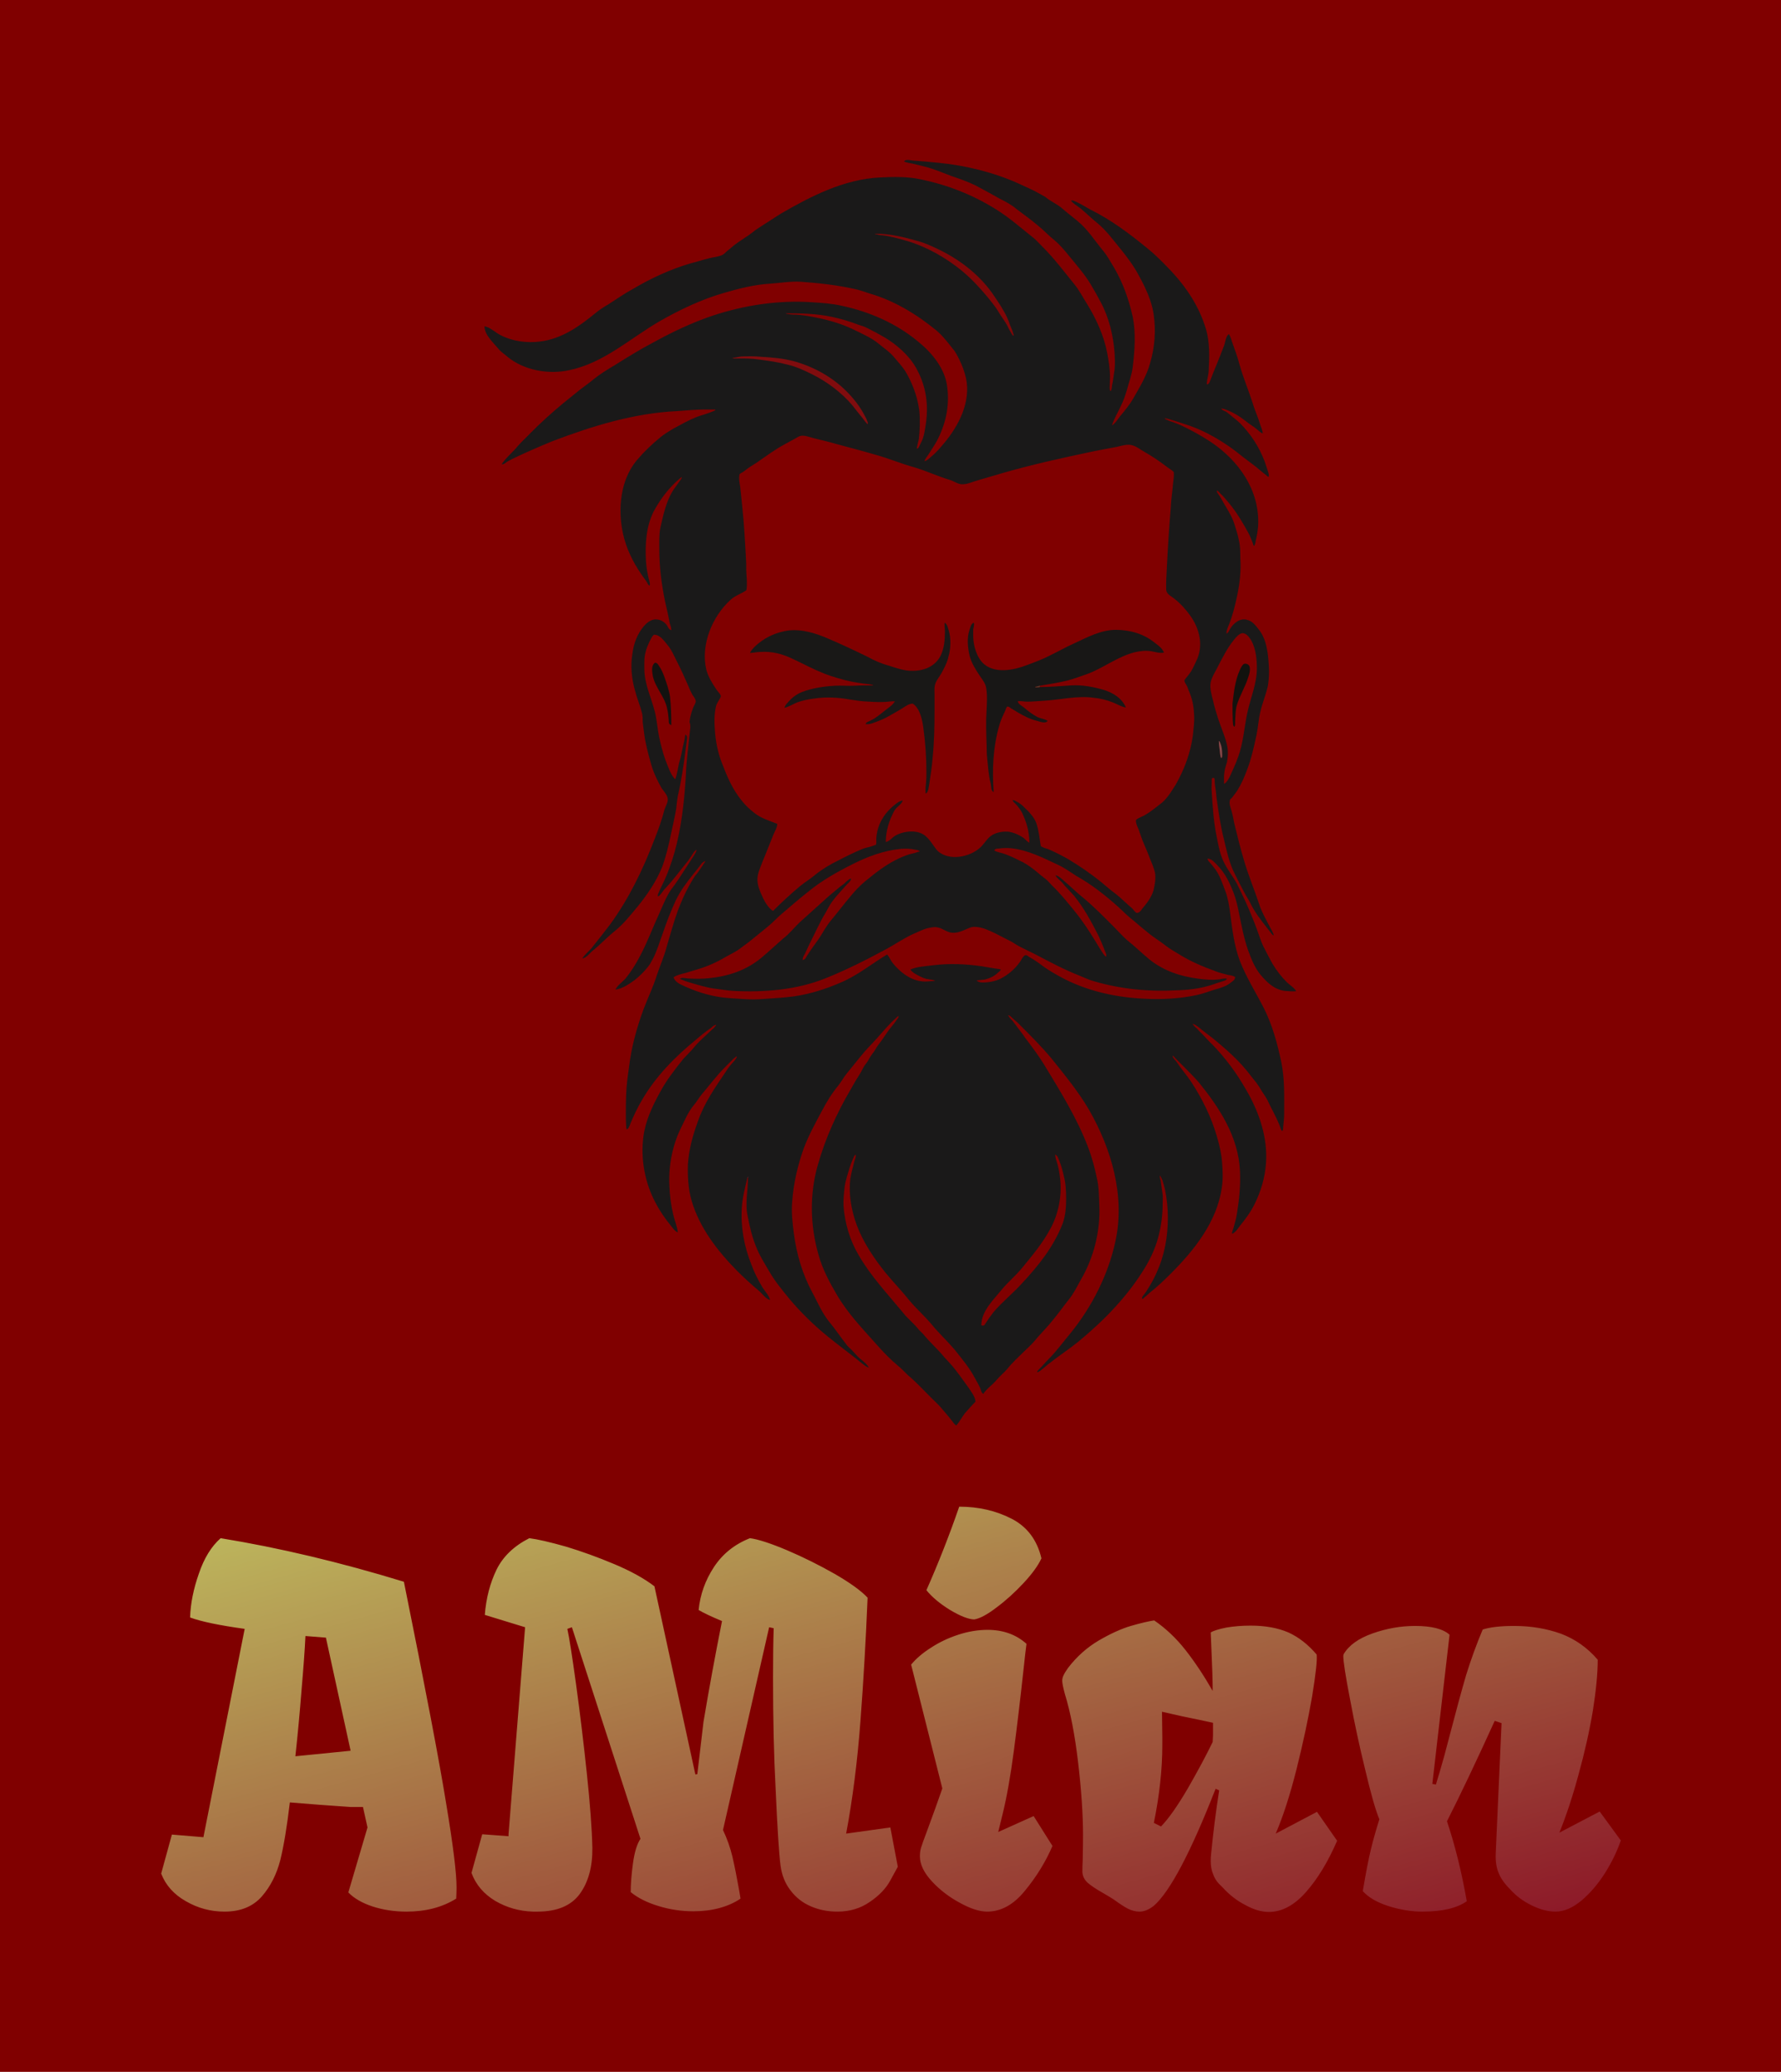 <svg xmlns="http://www.w3.org/2000/svg" version="1.1" xmlns:xlink="http://www.w3.org/1999/xlink" viewBox="0 0 5.481 6.375"><g transform="matrix(1,0,0,1,0.492,4.636)"><rect width="6.375" height="6.375" x="-0.939" y="-4.636" fill="#800000"></rect><g clip-path="url(#SvgjsClipPath1002)"><g clip-path="url(#SvgjsClipPath10009ea88bc3-f1d2-440c-9655-4f0c0945bce9)"><path d=" M 1.81 -1.012 C 1.812 -1.018 1.811 -1.016 1.808 -1.012 C 1.801 -0.982 1.793 -0.952 1.791 -0.921 C 1.787 -0.861 1.798 -0.801 1.82 -0.746 C 1.829 -0.721 1.841 -0.697 1.855 -0.674 C 1.862 -0.663 1.875 -0.649 1.878 -0.636 C 1.865 -0.639 1.854 -0.655 1.845 -0.663 C 1.821 -0.683 1.798 -0.704 1.776 -0.726 C 1.716 -0.787 1.66 -0.859 1.636 -0.943 C 1.626 -0.978 1.624 -1.016 1.625 -1.053 C 1.628 -1.099 1.64 -1.143 1.656 -1.186 C 1.675 -1.242 1.709 -1.29 1.742 -1.339 C 1.749 -1.351 1.759 -1.362 1.768 -1.372 C 1.77 -1.375 1.777 -1.382 1.775 -1.386 C 1.775 -1.386 1.767 -1.38 1.766 -1.379 C 1.757 -1.37 1.748 -1.361 1.739 -1.352 C 1.713 -1.326 1.691 -1.296 1.667 -1.268 C 1.658 -1.257 1.651 -1.244 1.642 -1.234 C 1.625 -1.213 1.615 -1.188 1.603 -1.164 C 1.577 -1.111 1.565 -1.047 1.568 -0.988 C 1.569 -0.959 1.573 -0.927 1.58 -0.898 C 1.584 -0.881 1.592 -0.862 1.594 -0.844 C 1.585 -0.847 1.578 -0.858 1.573 -0.864 C 1.555 -0.886 1.539 -0.909 1.526 -0.934 C 1.493 -0.995 1.479 -1.069 1.488 -1.138 C 1.494 -1.186 1.515 -1.231 1.538 -1.273 C 1.558 -1.311 1.584 -1.344 1.611 -1.378 C 1.623 -1.391 1.636 -1.403 1.647 -1.417 C 1.662 -1.435 1.681 -1.45 1.697 -1.466 C 1.701 -1.47 1.706 -1.473 1.709 -1.478 C 1.71 -1.478 1.712 -1.482 1.712 -1.482 C 1.711 -1.483 1.708 -1.482 1.707 -1.481 C 1.703 -1.48 1.699 -1.476 1.696 -1.473 C 1.68 -1.462 1.665 -1.45 1.65 -1.437 C 1.585 -1.384 1.525 -1.323 1.483 -1.25 C 1.47 -1.228 1.459 -1.205 1.449 -1.181 C 1.447 -1.176 1.445 -1.17 1.442 -1.165 C 1.442 -1.165 1.439 -1.161 1.437 -1.161 C 1.435 -1.163 1.435 -1.17 1.435 -1.172 C 1.434 -1.184 1.434 -1.196 1.434 -1.208 C 1.434 -1.228 1.434 -1.249 1.435 -1.269 C 1.436 -1.298 1.44 -1.326 1.444 -1.354 C 1.451 -1.414 1.468 -1.475 1.489 -1.532 C 1.502 -1.566 1.518 -1.599 1.529 -1.634 C 1.539 -1.664 1.552 -1.693 1.56 -1.724 C 1.571 -1.761 1.581 -1.798 1.594 -1.834 C 1.604 -1.86 1.615 -1.886 1.629 -1.911 C 1.636 -1.923 1.643 -1.937 1.653 -1.948 C 1.66 -1.957 1.666 -1.967 1.673 -1.977 C 1.674 -1.979 1.679 -1.984 1.678 -1.987 C 1.678 -1.987 1.675 -1.985 1.675 -1.985 C 1.673 -1.984 1.67 -1.982 1.668 -1.98 C 1.66 -1.969 1.651 -1.958 1.643 -1.948 C 1.622 -1.922 1.601 -1.894 1.587 -1.864 C 1.573 -1.833 1.56 -1.801 1.549 -1.768 C 1.539 -1.741 1.531 -1.713 1.518 -1.687 C 1.513 -1.679 1.509 -1.669 1.502 -1.661 C 1.49 -1.646 1.477 -1.633 1.462 -1.621 C 1.444 -1.608 1.424 -1.594 1.402 -1.591 C 1.408 -1.604 1.423 -1.614 1.433 -1.625 C 1.45 -1.646 1.465 -1.67 1.477 -1.693 C 1.501 -1.738 1.518 -1.785 1.539 -1.83 C 1.551 -1.857 1.562 -1.886 1.581 -1.909 C 1.587 -1.917 1.593 -1.926 1.599 -1.935 C 1.611 -1.954 1.624 -1.973 1.636 -1.992 C 1.641 -1.999 1.645 -2.006 1.649 -2.013 C 1.65 -2.015 1.652 -2.019 1.651 -2.021 C 1.651 -2.022 1.644 -2.015 1.644 -2.015 C 1.638 -2.006 1.632 -1.996 1.626 -1.988 C 1.602 -1.959 1.581 -1.929 1.555 -1.902 C 1.549 -1.896 1.545 -1.888 1.539 -1.882 C 1.539 -1.881 1.533 -1.877 1.533 -1.878 C 1.531 -1.879 1.533 -1.885 1.534 -1.887 C 1.537 -1.895 1.541 -1.903 1.545 -1.911 C 1.561 -1.943 1.574 -1.979 1.584 -2.014 C 1.604 -2.086 1.613 -2.162 1.618 -2.238 C 1.619 -2.258 1.62 -2.279 1.622 -2.299 C 1.625 -2.325 1.627 -2.351 1.63 -2.376 C 1.631 -2.388 1.635 -2.403 1.63 -2.414 C 1.631 -2.428 1.636 -2.445 1.641 -2.458 C 1.643 -2.464 1.65 -2.473 1.649 -2.479 C 1.649 -2.485 1.643 -2.492 1.639 -2.498 C 1.634 -2.507 1.63 -2.516 1.626 -2.526 C 1.615 -2.551 1.604 -2.576 1.591 -2.601 C 1.582 -2.619 1.574 -2.638 1.561 -2.653 C 1.55 -2.666 1.539 -2.683 1.521 -2.683 C 1.514 -2.679 1.51 -2.667 1.506 -2.66 C 1.502 -2.65 1.497 -2.641 1.495 -2.63 C 1.49 -2.613 1.491 -2.595 1.491 -2.578 C 1.491 -2.532 1.512 -2.49 1.523 -2.447 C 1.53 -2.42 1.531 -2.393 1.537 -2.366 C 1.542 -2.343 1.548 -2.319 1.556 -2.297 C 1.564 -2.278 1.571 -2.253 1.586 -2.238 C 1.592 -2.254 1.594 -2.272 1.598 -2.289 C 1.603 -2.304 1.606 -2.32 1.609 -2.336 C 1.612 -2.349 1.616 -2.363 1.617 -2.376 C 1.623 -2.372 1.623 -2.367 1.622 -2.36 C 1.621 -2.35 1.619 -2.34 1.618 -2.33 C 1.612 -2.282 1.605 -2.234 1.594 -2.187 C 1.592 -2.174 1.59 -2.161 1.589 -2.148 C 1.585 -2.122 1.578 -2.095 1.573 -2.07 C 1.566 -2.036 1.558 -2.002 1.546 -1.969 C 1.528 -1.924 1.5 -1.883 1.469 -1.845 C 1.448 -1.82 1.427 -1.793 1.401 -1.772 C 1.376 -1.752 1.355 -1.729 1.33 -1.709 C 1.322 -1.702 1.312 -1.688 1.3 -1.687 C 1.308 -1.699 1.319 -1.708 1.328 -1.718 C 1.348 -1.743 1.367 -1.767 1.386 -1.792 C 1.444 -1.872 1.487 -1.961 1.522 -2.053 C 1.534 -2.083 1.545 -2.114 1.553 -2.145 C 1.556 -2.155 1.564 -2.167 1.563 -2.178 C 1.562 -2.19 1.55 -2.202 1.544 -2.211 C 1.531 -2.234 1.519 -2.259 1.512 -2.284 C 1.503 -2.316 1.494 -2.348 1.49 -2.382 C 1.489 -2.392 1.487 -2.403 1.486 -2.413 C 1.486 -2.423 1.486 -2.432 1.484 -2.441 C 1.478 -2.465 1.468 -2.488 1.462 -2.512 C 1.452 -2.547 1.448 -2.587 1.454 -2.623 C 1.458 -2.656 1.469 -2.685 1.49 -2.71 C 1.498 -2.719 1.51 -2.729 1.523 -2.73 C 1.537 -2.731 1.55 -2.725 1.559 -2.714 C 1.564 -2.708 1.565 -2.699 1.574 -2.697 C 1.574 -2.705 1.571 -2.712 1.569 -2.719 C 1.565 -2.741 1.56 -2.762 1.555 -2.784 C 1.544 -2.837 1.537 -2.891 1.537 -2.945 C 1.537 -2.967 1.536 -2.99 1.54 -3.011 C 1.549 -3.05 1.557 -3.09 1.578 -3.125 C 1.585 -3.136 1.593 -3.146 1.6 -3.156 C 1.602 -3.159 1.607 -3.165 1.606 -3.168 C 1.606 -3.168 1.603 -3.166 1.603 -3.166 C 1.601 -3.165 1.599 -3.162 1.596 -3.16 C 1.591 -3.156 1.585 -3.15 1.58 -3.145 C 1.556 -3.121 1.535 -3.091 1.519 -3.061 C 1.496 -3.014 1.493 -2.96 1.496 -2.909 C 1.497 -2.892 1.5 -2.874 1.504 -2.857 C 1.505 -2.852 1.51 -2.839 1.507 -2.834 C 1.507 -2.834 1.504 -2.836 1.504 -2.836 C 1.502 -2.839 1.5 -2.842 1.498 -2.846 C 1.493 -2.854 1.486 -2.862 1.481 -2.87 C 1.455 -2.908 1.435 -2.949 1.425 -2.995 C 1.409 -3.07 1.417 -3.158 1.467 -3.219 C 1.49 -3.246 1.514 -3.269 1.541 -3.291 C 1.553 -3.301 1.567 -3.309 1.58 -3.317 C 1.604 -3.33 1.627 -3.343 1.652 -3.353 C 1.665 -3.358 1.678 -3.361 1.691 -3.366 C 1.695 -3.368 1.7 -3.369 1.704 -3.371 C 1.705 -3.371 1.711 -3.375 1.71 -3.375 C 1.709 -3.376 1.704 -3.376 1.702 -3.376 C 1.695 -3.376 1.687 -3.376 1.68 -3.376 C 1.651 -3.376 1.621 -3.373 1.592 -3.371 C 1.46 -3.365 1.33 -3.325 1.207 -3.278 C 1.168 -3.262 1.129 -3.245 1.091 -3.227 C 1.082 -3.222 1.071 -3.218 1.063 -3.211 C 1.06 -3.209 1.055 -3.206 1.052 -3.208 C 1.066 -3.229 1.086 -3.244 1.101 -3.263 C 1.114 -3.278 1.129 -3.291 1.142 -3.305 C 1.174 -3.337 1.207 -3.367 1.241 -3.395 C 1.258 -3.409 1.276 -3.423 1.293 -3.437 C 1.307 -3.448 1.322 -3.458 1.336 -3.47 C 1.356 -3.486 1.379 -3.5 1.401 -3.513 C 1.439 -3.537 1.478 -3.561 1.518 -3.582 C 1.576 -3.614 1.637 -3.643 1.699 -3.664 C 1.798 -3.697 1.903 -3.713 2.007 -3.706 C 2.038 -3.704 2.069 -3.702 2.099 -3.695 C 2.183 -3.677 2.264 -3.642 2.331 -3.587 C 2.375 -3.552 2.416 -3.503 2.423 -3.446 C 2.431 -3.386 2.418 -3.329 2.39 -3.277 C 2.382 -3.263 2.373 -3.25 2.365 -3.237 C 2.36 -3.23 2.355 -3.224 2.353 -3.217 C 2.362 -3.219 2.368 -3.226 2.375 -3.232 C 2.39 -3.244 2.402 -3.259 2.414 -3.273 C 2.459 -3.327 2.496 -3.399 2.481 -3.472 C 2.476 -3.492 2.47 -3.51 2.461 -3.528 C 2.455 -3.54 2.449 -3.553 2.44 -3.563 C 2.425 -3.582 2.409 -3.603 2.39 -3.619 C 2.329 -3.669 2.26 -3.711 2.184 -3.733 C 2.168 -3.738 2.153 -3.744 2.137 -3.747 C 2.083 -3.759 2.028 -3.765 1.973 -3.769 C 1.94 -3.771 1.908 -3.765 1.876 -3.763 C 1.828 -3.76 1.782 -3.748 1.737 -3.735 C 1.667 -3.715 1.6 -3.683 1.537 -3.647 C 1.446 -3.594 1.366 -3.519 1.26 -3.497 C 1.197 -3.483 1.121 -3.496 1.07 -3.538 C 1.06 -3.547 1.048 -3.554 1.04 -3.565 C 1.025 -3.583 0.999 -3.606 0.999 -3.632 C 1.017 -3.629 1.033 -3.612 1.05 -3.604 C 1.085 -3.586 1.13 -3.58 1.169 -3.585 C 1.236 -3.593 1.29 -3.631 1.341 -3.673 C 1.353 -3.683 1.367 -3.692 1.381 -3.7 C 1.406 -3.716 1.43 -3.733 1.456 -3.747 C 1.51 -3.779 1.57 -3.807 1.631 -3.825 C 1.651 -3.83 1.672 -3.837 1.693 -3.842 C 1.706 -3.845 1.72 -3.846 1.732 -3.852 C 1.739 -3.856 1.744 -3.863 1.75 -3.867 C 1.756 -3.872 1.762 -3.877 1.768 -3.882 C 1.786 -3.896 1.806 -3.907 1.824 -3.921 C 1.833 -3.929 1.844 -3.935 1.854 -3.942 C 1.873 -3.954 1.891 -3.966 1.91 -3.978 C 2.003 -4.032 2.106 -4.085 2.217 -4.09 C 2.257 -4.092 2.302 -4.093 2.342 -4.084 C 2.424 -4.067 2.501 -4.037 2.573 -3.992 C 2.615 -3.966 2.652 -3.933 2.691 -3.902 C 2.7 -3.894 2.709 -3.884 2.718 -3.875 C 2.753 -3.84 2.782 -3.801 2.813 -3.763 C 2.829 -3.744 2.841 -3.72 2.855 -3.698 C 2.882 -3.654 2.905 -3.603 2.915 -3.552 C 2.92 -3.526 2.924 -3.501 2.924 -3.475 C 2.924 -3.464 2.923 -3.453 2.923 -3.442 C 2.923 -3.442 2.923 -3.433 2.926 -3.433 C 2.929 -3.435 2.93 -3.446 2.93 -3.449 C 2.934 -3.465 2.935 -3.481 2.938 -3.498 C 2.94 -3.515 2.939 -3.534 2.938 -3.551 C 2.934 -3.604 2.921 -3.659 2.895 -3.707 C 2.885 -3.726 2.875 -3.744 2.864 -3.762 C 2.846 -3.792 2.823 -3.818 2.801 -3.845 C 2.787 -3.862 2.771 -3.882 2.754 -3.896 C 2.735 -3.911 2.72 -3.928 2.701 -3.943 C 2.68 -3.961 2.658 -3.976 2.636 -3.993 C 2.621 -4.006 2.602 -4.016 2.584 -4.025 C 2.559 -4.039 2.534 -4.053 2.509 -4.066 C 2.486 -4.077 2.461 -4.086 2.437 -4.094 C 2.41 -4.104 2.383 -4.116 2.355 -4.123 C 2.343 -4.126 2.331 -4.129 2.319 -4.132 C 2.31 -4.134 2.299 -4.135 2.29 -4.139 C 2.295 -4.147 2.309 -4.143 2.317 -4.142 C 2.344 -4.14 2.37 -4.138 2.397 -4.135 C 2.479 -4.127 2.565 -4.106 2.641 -4.072 C 2.664 -4.061 2.687 -4.052 2.709 -4.039 C 2.714 -4.036 2.72 -4.033 2.725 -4.03 C 2.74 -4.017 2.758 -4.01 2.774 -3.997 C 2.79 -3.983 2.807 -3.97 2.824 -3.956 C 2.856 -3.93 2.878 -3.894 2.904 -3.863 C 2.917 -3.847 2.927 -3.828 2.938 -3.81 C 2.965 -3.763 2.982 -3.714 2.994 -3.661 C 3.004 -3.611 3 -3.557 2.994 -3.507 C 2.991 -3.482 2.982 -3.459 2.976 -3.436 C 2.971 -3.419 2.965 -3.402 2.957 -3.386 C 2.948 -3.366 2.936 -3.347 2.93 -3.327 C 2.941 -3.334 2.947 -3.345 2.954 -3.354 C 2.969 -3.372 2.984 -3.39 2.995 -3.409 C 3.015 -3.444 3.036 -3.478 3.047 -3.517 C 3.062 -3.568 3.066 -3.619 3.058 -3.671 C 3.052 -3.711 3.033 -3.751 3.014 -3.786 C 2.99 -3.832 2.956 -3.87 2.924 -3.91 C 2.913 -3.923 2.9 -3.937 2.887 -3.948 C 2.868 -3.963 2.851 -3.98 2.833 -3.995 C 2.825 -4.001 2.817 -4.006 2.81 -4.012 C 2.809 -4.013 2.803 -4.018 2.805 -4.019 C 2.807 -4.021 2.818 -4.016 2.82 -4.015 C 2.835 -4.008 2.848 -4 2.862 -3.992 C 2.927 -3.96 2.984 -3.917 3.039 -3.872 C 3.058 -3.857 3.076 -3.839 3.093 -3.822 C 3.151 -3.764 3.197 -3.7 3.22 -3.621 C 3.231 -3.582 3.23 -3.54 3.228 -3.5 C 3.228 -3.488 3.225 -3.477 3.223 -3.466 C 3.223 -3.464 3.221 -3.455 3.222 -3.454 C 3.225 -3.451 3.229 -3.458 3.23 -3.459 C 3.234 -3.468 3.237 -3.478 3.241 -3.487 C 3.253 -3.516 3.265 -3.546 3.276 -3.575 C 3.279 -3.585 3.281 -3.603 3.29 -3.608 C 3.295 -3.6 3.298 -3.589 3.301 -3.58 C 3.309 -3.558 3.317 -3.536 3.323 -3.513 C 3.334 -3.474 3.35 -3.436 3.363 -3.396 C 3.369 -3.374 3.38 -3.352 3.386 -3.33 C 3.389 -3.321 3.394 -3.311 3.394 -3.302 C 3.387 -3.305 3.381 -3.311 3.375 -3.316 C 3.364 -3.325 3.353 -3.331 3.342 -3.34 C 3.326 -3.353 3.307 -3.365 3.287 -3.373 C 3.282 -3.375 3.276 -3.378 3.272 -3.378 C 3.271 -3.379 3.267 -3.379 3.267 -3.379 C 3.266 -3.378 3.27 -3.375 3.271 -3.374 C 3.276 -3.372 3.282 -3.369 3.287 -3.365 C 3.299 -3.355 3.311 -3.346 3.323 -3.335 C 3.357 -3.301 3.383 -3.261 3.4 -3.216 C 3.404 -3.205 3.407 -3.194 3.411 -3.183 C 3.412 -3.18 3.414 -3.172 3.412 -3.169 C 3.411 -3.168 3.406 -3.172 3.406 -3.173 C 3.399 -3.178 3.393 -3.183 3.387 -3.188 C 3.37 -3.203 3.351 -3.216 3.333 -3.23 C 3.281 -3.273 3.219 -3.311 3.154 -3.331 C 3.139 -3.336 3.124 -3.341 3.11 -3.345 C 3.106 -3.346 3.095 -3.35 3.092 -3.348 C 3.091 -3.348 3.097 -3.345 3.097 -3.345 C 3.101 -3.343 3.105 -3.342 3.109 -3.34 C 3.12 -3.337 3.13 -3.332 3.141 -3.328 C 3.173 -3.313 3.204 -3.296 3.233 -3.277 C 3.32 -3.219 3.385 -3.128 3.38 -3.019 C 3.379 -3.003 3.376 -2.987 3.372 -2.97 C 3.372 -2.967 3.371 -2.962 3.369 -2.959 C 3.369 -2.959 3.368 -2.956 3.367 -2.956 C 3.365 -2.958 3.364 -2.964 3.363 -2.966 C 3.359 -2.975 3.356 -2.985 3.351 -2.994 C 3.333 -3.027 3.315 -3.058 3.291 -3.087 C 3.282 -3.098 3.273 -3.109 3.263 -3.118 C 3.262 -3.119 3.255 -3.128 3.253 -3.126 C 3.252 -3.125 3.254 -3.12 3.255 -3.119 C 3.259 -3.113 3.263 -3.108 3.266 -3.102 C 3.28 -3.076 3.298 -3.052 3.307 -3.023 C 3.312 -3.006 3.318 -2.989 3.321 -2.972 C 3.325 -2.955 3.325 -2.937 3.325 -2.92 C 3.328 -2.879 3.323 -2.837 3.314 -2.797 C 3.308 -2.769 3.301 -2.742 3.291 -2.716 C 3.288 -2.709 3.285 -2.702 3.283 -2.695 C 3.283 -2.693 3.282 -2.688 3.283 -2.686 C 3.283 -2.686 3.288 -2.691 3.288 -2.691 C 3.292 -2.698 3.295 -2.704 3.3 -2.71 C 3.311 -2.723 3.327 -2.734 3.345 -2.729 C 3.362 -2.725 3.371 -2.713 3.381 -2.7 C 3.407 -2.669 3.411 -2.622 3.413 -2.583 C 3.414 -2.565 3.413 -2.545 3.41 -2.526 C 3.404 -2.499 3.393 -2.473 3.387 -2.447 C 3.381 -2.423 3.38 -2.399 3.375 -2.375 C 3.367 -2.338 3.359 -2.301 3.345 -2.265 C 3.337 -2.244 3.328 -2.223 3.316 -2.204 C 3.311 -2.196 3.305 -2.189 3.299 -2.181 C 3.297 -2.179 3.293 -2.177 3.293 -2.173 C 3.29 -2.163 3.295 -2.151 3.298 -2.141 C 3.303 -2.124 3.305 -2.106 3.31 -2.088 C 3.318 -2.056 3.326 -2.023 3.336 -1.99 C 3.349 -1.944 3.368 -1.9 3.383 -1.854 C 3.391 -1.829 3.405 -1.805 3.417 -1.782 C 3.42 -1.776 3.424 -1.77 3.426 -1.764 C 3.427 -1.763 3.428 -1.759 3.427 -1.758 C 3.426 -1.757 3.422 -1.762 3.422 -1.762 C 3.417 -1.768 3.413 -1.774 3.408 -1.78 C 3.389 -1.804 3.368 -1.831 3.355 -1.859 C 3.351 -1.867 3.346 -1.874 3.341 -1.883 C 3.329 -1.905 3.318 -1.927 3.307 -1.949 C 3.291 -1.981 3.283 -2.018 3.275 -2.052 C 3.264 -2.094 3.258 -2.138 3.252 -2.18 C 3.251 -2.194 3.249 -2.208 3.247 -2.222 C 3.246 -2.229 3.247 -2.236 3.245 -2.242 C 3.244 -2.242 3.24 -2.243 3.239 -2.242 C 3.236 -2.239 3.237 -2.234 3.237 -2.231 C 3.237 -2.22 3.236 -2.21 3.237 -2.2 C 3.24 -2.153 3.243 -2.105 3.253 -2.058 C 3.258 -2.033 3.263 -2.005 3.275 -1.982 C 3.286 -1.959 3.302 -1.94 3.314 -1.918 C 3.323 -1.9 3.332 -1.881 3.341 -1.862 C 3.354 -1.833 3.366 -1.804 3.377 -1.774 C 3.383 -1.758 3.388 -1.741 3.395 -1.726 C 3.405 -1.707 3.414 -1.688 3.425 -1.669 C 3.437 -1.649 3.452 -1.63 3.468 -1.614 C 3.477 -1.605 3.491 -1.597 3.497 -1.586 C 3.485 -1.585 3.474 -1.586 3.462 -1.587 C 3.43 -1.591 3.407 -1.613 3.387 -1.637 C 3.369 -1.659 3.359 -1.685 3.349 -1.712 C 3.336 -1.749 3.329 -1.788 3.321 -1.826 C 3.317 -1.847 3.312 -1.868 3.305 -1.887 C 3.293 -1.919 3.278 -1.95 3.254 -1.974 C 3.246 -1.982 3.237 -1.994 3.224 -1.994 C 3.225 -1.987 3.23 -1.984 3.234 -1.979 C 3.239 -1.973 3.244 -1.967 3.249 -1.96 C 3.263 -1.94 3.27 -1.917 3.279 -1.894 C 3.287 -1.873 3.291 -1.848 3.294 -1.825 C 3.3 -1.778 3.306 -1.727 3.323 -1.681 C 3.343 -1.629 3.373 -1.582 3.398 -1.533 C 3.424 -1.481 3.439 -1.425 3.451 -1.369 C 3.462 -1.316 3.46 -1.262 3.46 -1.208 C 3.46 -1.195 3.458 -1.181 3.457 -1.168 C 3.457 -1.166 3.457 -1.156 3.453 -1.156 C 3.453 -1.156 3.451 -1.16 3.45 -1.161 C 3.448 -1.167 3.446 -1.174 3.443 -1.18 C 3.433 -1.204 3.42 -1.226 3.409 -1.25 C 3.404 -1.26 3.397 -1.269 3.391 -1.279 C 3.386 -1.288 3.38 -1.297 3.374 -1.305 C 3.363 -1.318 3.353 -1.332 3.342 -1.345 C 3.313 -1.38 3.277 -1.411 3.242 -1.44 C 3.227 -1.452 3.211 -1.463 3.196 -1.476 C 3.193 -1.478 3.183 -1.486 3.178 -1.485 C 3.178 -1.485 3.185 -1.477 3.185 -1.477 C 3.19 -1.473 3.195 -1.468 3.199 -1.463 C 3.213 -1.45 3.225 -1.435 3.239 -1.422 C 3.278 -1.382 3.313 -1.335 3.341 -1.286 C 3.382 -1.217 3.41 -1.137 3.404 -1.056 C 3.401 -1.012 3.388 -0.969 3.368 -0.929 C 3.356 -0.905 3.34 -0.884 3.323 -0.863 C 3.318 -0.856 3.31 -0.844 3.301 -0.84 C 3.299 -0.839 3.299 -0.844 3.3 -0.845 C 3.301 -0.851 3.304 -0.856 3.305 -0.861 C 3.309 -0.875 3.313 -0.889 3.315 -0.904 C 3.322 -0.947 3.326 -0.989 3.324 -1.033 C 3.319 -1.139 3.261 -1.227 3.197 -1.306 C 3.18 -1.325 3.162 -1.343 3.144 -1.361 C 3.138 -1.367 3.132 -1.373 3.126 -1.379 C 3.124 -1.381 3.122 -1.383 3.121 -1.385 C 3.12 -1.385 3.117 -1.388 3.117 -1.388 C 3.116 -1.386 3.118 -1.382 3.119 -1.381 C 3.122 -1.376 3.127 -1.372 3.13 -1.367 C 3.144 -1.346 3.16 -1.328 3.174 -1.307 C 3.208 -1.255 3.236 -1.198 3.253 -1.139 C 3.261 -1.112 3.267 -1.086 3.269 -1.058 C 3.271 -1.033 3.272 -1.006 3.268 -0.981 C 3.253 -0.877 3.184 -0.79 3.112 -0.718 C 3.091 -0.697 3.069 -0.676 3.046 -0.658 C 3.041 -0.653 3.035 -0.648 3.03 -0.644 C 3.028 -0.642 3.026 -0.639 3.023 -0.64 C 3.021 -0.64 3.024 -0.646 3.024 -0.647 C 3.029 -0.653 3.034 -0.659 3.038 -0.666 C 3.049 -0.683 3.059 -0.701 3.067 -0.719 C 3.092 -0.774 3.102 -0.83 3.102 -0.889 C 3.102 -0.919 3.099 -0.948 3.093 -0.977 C 3.091 -0.986 3.088 -0.995 3.085 -1.005 C 3.084 -1.008 3.082 -1.012 3.08 -1.015 C 3.08 -1.016 3.078 -1.019 3.078 -1.019 C 3.076 -1.016 3.079 -1.006 3.08 -1.003 C 3.082 -0.988 3.084 -0.974 3.086 -0.96 C 3.087 -0.95 3.086 -0.94 3.086 -0.931 C 3.086 -0.898 3.082 -0.867 3.074 -0.835 C 3.066 -0.802 3.052 -0.77 3.035 -0.741 C 2.981 -0.65 2.908 -0.575 2.827 -0.508 C 2.796 -0.483 2.762 -0.461 2.731 -0.436 C 2.724 -0.43 2.717 -0.424 2.709 -0.418 C 2.707 -0.417 2.702 -0.413 2.7 -0.414 C 2.699 -0.414 2.701 -0.417 2.701 -0.418 C 2.703 -0.42 2.705 -0.422 2.707 -0.424 C 2.717 -0.434 2.726 -0.445 2.736 -0.455 C 2.76 -0.479 2.779 -0.506 2.801 -0.532 C 2.868 -0.614 2.919 -0.714 2.941 -0.818 C 2.971 -0.957 2.928 -1.102 2.859 -1.222 C 2.826 -1.278 2.785 -1.328 2.744 -1.379 C 2.714 -1.415 2.68 -1.449 2.646 -1.483 C 2.639 -1.491 2.63 -1.497 2.622 -1.505 C 2.62 -1.507 2.614 -1.513 2.611 -1.512 C 2.61 -1.511 2.613 -1.509 2.613 -1.508 C 2.616 -1.503 2.62 -1.499 2.624 -1.495 C 2.633 -1.484 2.641 -1.472 2.649 -1.462 C 2.656 -1.454 2.661 -1.444 2.668 -1.436 C 2.687 -1.411 2.706 -1.385 2.722 -1.359 C 2.771 -1.278 2.821 -1.198 2.855 -1.11 C 2.868 -1.077 2.877 -1.043 2.884 -1.009 C 2.89 -0.983 2.89 -0.956 2.891 -0.929 C 2.895 -0.849 2.874 -0.765 2.833 -0.696 C 2.822 -0.676 2.811 -0.654 2.797 -0.637 C 2.78 -0.616 2.765 -0.594 2.748 -0.574 C 2.73 -0.551 2.709 -0.531 2.691 -0.509 C 2.681 -0.497 2.669 -0.487 2.658 -0.476 C 2.642 -0.46 2.623 -0.443 2.608 -0.424 C 2.598 -0.412 2.585 -0.402 2.575 -0.39 C 2.563 -0.375 2.545 -0.364 2.534 -0.347 C 2.528 -0.351 2.527 -0.357 2.525 -0.364 C 2.52 -0.375 2.514 -0.385 2.508 -0.396 C 2.492 -0.427 2.468 -0.455 2.446 -0.483 C 2.423 -0.51 2.397 -0.534 2.375 -0.561 C 2.354 -0.586 2.329 -0.608 2.308 -0.633 C 2.284 -0.663 2.257 -0.691 2.233 -0.72 C 2.197 -0.765 2.164 -0.814 2.144 -0.868 C 2.128 -0.912 2.119 -0.962 2.125 -1.01 C 2.128 -1.028 2.133 -1.045 2.137 -1.062 C 2.138 -1.067 2.144 -1.079 2.141 -1.083 C 2.14 -1.084 2.136 -1.077 2.136 -1.077 C 2.132 -1.068 2.128 -1.059 2.125 -1.05 C 2.118 -1.027 2.11 -1.005 2.107 -0.981 C 2.105 -0.962 2.103 -0.943 2.104 -0.924 C 2.108 -0.872 2.124 -0.818 2.151 -0.773 C 2.189 -0.708 2.239 -0.655 2.287 -0.597 C 2.3 -0.58 2.318 -0.566 2.332 -0.549 C 2.337 -0.542 2.345 -0.536 2.35 -0.53 C 2.37 -0.505 2.394 -0.485 2.414 -0.46 C 2.423 -0.45 2.433 -0.44 2.442 -0.429 C 2.458 -0.409 2.473 -0.388 2.488 -0.367 C 2.496 -0.355 2.51 -0.337 2.51 -0.323 C 2.498 -0.311 2.488 -0.299 2.477 -0.287 C 2.468 -0.275 2.461 -0.261 2.451 -0.25 C 2.445 -0.253 2.441 -0.26 2.437 -0.265 C 2.427 -0.278 2.417 -0.289 2.407 -0.301 C 2.394 -0.317 2.377 -0.331 2.363 -0.346 C 2.346 -0.363 2.329 -0.381 2.311 -0.397 C 2.297 -0.408 2.285 -0.423 2.271 -0.434 C 2.247 -0.454 2.224 -0.478 2.203 -0.502 C 2.161 -0.549 2.117 -0.595 2.084 -0.651 C 2.061 -0.69 2.039 -0.731 2.027 -0.775 C 2.001 -0.865 1.999 -0.962 2.025 -1.052 C 2.048 -1.133 2.083 -1.211 2.126 -1.284 C 2.136 -1.302 2.146 -1.319 2.157 -1.336 C 2.162 -1.345 2.166 -1.355 2.173 -1.363 C 2.181 -1.373 2.185 -1.384 2.193 -1.394 C 2.2 -1.402 2.204 -1.412 2.211 -1.421 C 2.225 -1.438 2.236 -1.458 2.25 -1.475 C 2.257 -1.483 2.263 -1.491 2.269 -1.5 C 2.27 -1.501 2.275 -1.507 2.273 -1.509 C 2.272 -1.51 2.268 -1.507 2.268 -1.506 C 2.263 -1.501 2.257 -1.496 2.252 -1.491 C 2.231 -1.47 2.212 -1.446 2.191 -1.424 C 2.163 -1.396 2.139 -1.363 2.114 -1.333 C 2.104 -1.321 2.097 -1.307 2.088 -1.296 C 2.068 -1.272 2.051 -1.244 2.037 -1.217 C 2.017 -1.18 1.997 -1.143 1.982 -1.104 C 1.963 -1.051 1.95 -0.995 1.946 -0.939 C 1.943 -0.906 1.947 -0.873 1.951 -0.841 C 1.959 -0.778 1.978 -0.714 2.008 -0.659 C 2.024 -0.629 2.038 -0.596 2.059 -0.57 C 2.079 -0.546 2.096 -0.52 2.115 -0.496 C 2.12 -0.49 2.127 -0.485 2.132 -0.479 C 2.139 -0.472 2.146 -0.463 2.153 -0.457 C 2.164 -0.448 2.175 -0.44 2.182 -0.428 C 2.176 -0.429 2.172 -0.433 2.167 -0.436 C 2.158 -0.443 2.15 -0.449 2.142 -0.456 C 2.113 -0.479 2.083 -0.501 2.055 -0.524 C 2.012 -0.559 1.972 -0.598 1.936 -0.641 C 1.915 -0.667 1.894 -0.692 1.877 -0.721 C 1.862 -0.747 1.845 -0.773 1.834 -0.802 C 1.822 -0.832 1.815 -0.862 1.809 -0.894 C 1.8 -0.932 1.81 -0.973 1.81 -1.012 M 2.128 -1.932 C 2.127 -1.931 2.127 -1.932 2.127 -1.93 C 2.124 -1.922 2.117 -1.918 2.112 -1.912 C 2.1 -1.898 2.087 -1.885 2.076 -1.871 C 2.065 -1.858 2.057 -1.843 2.049 -1.828 C 2.03 -1.797 2.016 -1.764 1.999 -1.731 C 1.994 -1.721 1.99 -1.711 1.985 -1.701 C 1.981 -1.695 1.978 -1.689 1.978 -1.682 C 1.987 -1.683 1.989 -1.692 1.994 -1.699 C 2.005 -1.716 2.017 -1.732 2.029 -1.749 C 2.04 -1.766 2.05 -1.785 2.063 -1.801 C 2.083 -1.825 2.102 -1.85 2.122 -1.874 C 2.136 -1.891 2.152 -1.909 2.169 -1.923 C 2.203 -1.951 2.236 -1.977 2.275 -1.995 C 2.288 -2.001 2.303 -2.007 2.317 -2.01 C 2.323 -2.011 2.328 -2.013 2.334 -2.015 C 2.335 -2.015 2.34 -2.016 2.338 -2.017 C 2.333 -2.021 2.328 -2.021 2.322 -2.022 C 2.308 -2.025 2.294 -2.025 2.28 -2.024 C 2.228 -2.019 2.177 -2 2.132 -1.977 C 2.084 -1.953 2.036 -1.926 1.995 -1.892 C 1.968 -1.871 1.942 -1.848 1.916 -1.826 C 1.9 -1.813 1.886 -1.797 1.87 -1.784 C 1.85 -1.768 1.831 -1.752 1.812 -1.737 C 1.803 -1.73 1.794 -1.724 1.785 -1.717 C 1.772 -1.707 1.756 -1.7 1.742 -1.692 C 1.714 -1.675 1.682 -1.661 1.65 -1.652 C 1.639 -1.649 1.628 -1.645 1.617 -1.642 C 1.605 -1.639 1.591 -1.636 1.581 -1.629 C 1.586 -1.612 1.605 -1.606 1.62 -1.599 C 1.66 -1.581 1.706 -1.568 1.75 -1.565 C 1.784 -1.563 1.819 -1.559 1.854 -1.562 C 1.886 -1.564 1.918 -1.566 1.95 -1.57 C 2 -1.577 2.05 -1.593 2.096 -1.613 C 2.148 -1.635 2.191 -1.671 2.238 -1.699 C 2.245 -1.692 2.249 -1.68 2.256 -1.672 C 2.277 -1.646 2.307 -1.622 2.341 -1.617 C 2.352 -1.615 2.362 -1.616 2.373 -1.617 C 2.376 -1.617 2.383 -1.617 2.386 -1.619 C 2.386 -1.619 2.378 -1.621 2.377 -1.621 C 2.371 -1.622 2.365 -1.623 2.359 -1.624 C 2.346 -1.627 2.333 -1.635 2.322 -1.641 C 2.318 -1.644 2.312 -1.648 2.31 -1.653 C 2.331 -1.662 2.358 -1.663 2.38 -1.666 C 2.43 -1.672 2.479 -1.67 2.528 -1.663 C 2.542 -1.661 2.556 -1.658 2.57 -1.656 C 2.575 -1.655 2.582 -1.655 2.588 -1.653 C 2.586 -1.647 2.583 -1.647 2.579 -1.643 C 2.568 -1.632 2.554 -1.626 2.539 -1.622 C 2.533 -1.621 2.527 -1.621 2.521 -1.62 C 2.52 -1.62 2.514 -1.62 2.514 -1.618 C 2.514 -1.618 2.518 -1.616 2.518 -1.616 C 2.523 -1.613 2.529 -1.613 2.534 -1.613 C 2.552 -1.613 2.572 -1.617 2.588 -1.625 C 2.611 -1.637 2.631 -1.654 2.646 -1.675 C 2.651 -1.681 2.657 -1.698 2.666 -1.697 C 2.67 -1.696 2.673 -1.693 2.676 -1.691 C 2.687 -1.685 2.696 -1.679 2.706 -1.672 C 2.73 -1.653 2.758 -1.637 2.785 -1.623 C 2.861 -1.585 2.944 -1.567 3.029 -1.563 C 3.082 -1.56 3.138 -1.563 3.19 -1.574 C 3.209 -1.578 3.227 -1.585 3.246 -1.591 C 3.261 -1.595 3.282 -1.601 3.295 -1.612 C 3.301 -1.617 3.309 -1.62 3.309 -1.63 C 3.302 -1.634 3.295 -1.635 3.288 -1.636 C 3.274 -1.64 3.258 -1.643 3.245 -1.649 C 3.209 -1.662 3.174 -1.677 3.141 -1.697 C 3.125 -1.707 3.108 -1.716 3.093 -1.728 C 3.078 -1.74 3.061 -1.75 3.046 -1.762 C 3.03 -1.775 3.014 -1.788 2.998 -1.802 C 2.981 -1.815 2.966 -1.83 2.95 -1.845 C 2.911 -1.88 2.867 -1.915 2.82 -1.941 C 2.803 -1.952 2.785 -1.965 2.766 -1.974 C 2.719 -1.996 2.673 -2.02 2.62 -2.026 C 2.607 -2.027 2.595 -2.027 2.582 -2.025 C 2.577 -2.025 2.57 -2.025 2.568 -2.019 C 2.578 -2.013 2.591 -2.012 2.601 -2.008 C 2.62 -2.001 2.638 -1.992 2.656 -1.983 C 2.671 -1.975 2.686 -1.964 2.699 -1.953 C 2.707 -1.946 2.716 -1.939 2.725 -1.932 C 2.733 -1.926 2.739 -1.918 2.746 -1.911 C 2.771 -1.887 2.792 -1.861 2.813 -1.835 C 2.837 -1.806 2.859 -1.773 2.879 -1.74 C 2.886 -1.728 2.894 -1.715 2.902 -1.703 C 2.903 -1.702 2.91 -1.691 2.912 -1.693 C 2.915 -1.696 2.909 -1.708 2.908 -1.711 C 2.902 -1.727 2.895 -1.743 2.888 -1.758 C 2.866 -1.801 2.844 -1.842 2.814 -1.879 C 2.802 -1.893 2.789 -1.905 2.777 -1.92 C 2.77 -1.928 2.761 -1.933 2.756 -1.943 C 2.766 -1.941 2.774 -1.933 2.782 -1.926 C 2.802 -1.909 2.821 -1.89 2.841 -1.874 C 2.875 -1.846 2.907 -1.813 2.938 -1.782 C 2.951 -1.769 2.964 -1.754 2.978 -1.742 C 3.001 -1.724 3.022 -1.703 3.044 -1.685 C 3.089 -1.648 3.143 -1.631 3.2 -1.624 C 3.218 -1.622 3.236 -1.62 3.254 -1.622 C 3.261 -1.622 3.269 -1.625 3.277 -1.625 C 3.278 -1.625 3.283 -1.626 3.283 -1.624 C 3.283 -1.621 3.278 -1.619 3.275 -1.618 C 3.267 -1.615 3.258 -1.613 3.25 -1.61 C 3.213 -1.596 3.172 -1.59 3.133 -1.589 C 3.046 -1.584 2.96 -1.592 2.877 -1.616 C 2.861 -1.62 2.845 -1.628 2.83 -1.634 C 2.784 -1.652 2.741 -1.675 2.697 -1.698 C 2.68 -1.707 2.662 -1.715 2.645 -1.724 C 2.635 -1.729 2.626 -1.736 2.616 -1.741 C 2.601 -1.749 2.586 -1.756 2.571 -1.764 C 2.552 -1.773 2.532 -1.783 2.51 -1.784 C 2.497 -1.785 2.487 -1.779 2.475 -1.774 C 2.463 -1.769 2.452 -1.765 2.438 -1.766 C 2.422 -1.767 2.41 -1.779 2.395 -1.782 C 2.385 -1.785 2.373 -1.782 2.363 -1.78 C 2.347 -1.776 2.333 -1.768 2.318 -1.762 C 2.29 -1.749 2.265 -1.732 2.238 -1.717 C 2.177 -1.684 2.114 -1.652 2.049 -1.626 C 1.96 -1.59 1.86 -1.582 1.765 -1.587 C 1.745 -1.588 1.726 -1.592 1.707 -1.594 C 1.679 -1.598 1.654 -1.606 1.627 -1.614 C 1.62 -1.616 1.614 -1.618 1.608 -1.621 C 1.607 -1.621 1.602 -1.623 1.601 -1.624 C 1.601 -1.626 1.608 -1.627 1.608 -1.627 C 1.615 -1.627 1.623 -1.625 1.63 -1.625 C 1.649 -1.624 1.67 -1.624 1.689 -1.626 C 1.749 -1.632 1.804 -1.65 1.85 -1.688 C 1.873 -1.707 1.895 -1.728 1.918 -1.748 C 1.937 -1.762 1.952 -1.782 1.969 -1.798 C 1.999 -1.825 2.029 -1.852 2.059 -1.879 C 2.071 -1.889 2.083 -1.899 2.095 -1.909 C 2.1 -1.913 2.106 -1.916 2.11 -1.921 C 2.113 -1.924 2.125 -1.935 2.128 -1.932 M 1.805 -2.82 C 1.79 -2.809 1.771 -2.804 1.757 -2.791 C 1.7 -2.74 1.663 -2.651 1.682 -2.574 C 1.688 -2.553 1.699 -2.535 1.711 -2.517 C 1.715 -2.51 1.723 -2.503 1.726 -2.496 C 1.727 -2.493 1.725 -2.489 1.723 -2.486 C 1.719 -2.479 1.715 -2.473 1.712 -2.465 C 1.706 -2.441 1.706 -2.414 1.708 -2.39 C 1.71 -2.356 1.717 -2.321 1.729 -2.29 C 1.745 -2.248 1.762 -2.207 1.791 -2.172 C 1.802 -2.158 1.815 -2.146 1.829 -2.135 C 1.85 -2.118 1.875 -2.111 1.9 -2.101 C 1.9 -2.089 1.891 -2.076 1.887 -2.065 C 1.876 -2.037 1.865 -2.01 1.854 -1.983 C 1.848 -1.967 1.84 -1.95 1.839 -1.933 C 1.838 -1.911 1.848 -1.891 1.857 -1.871 C 1.864 -1.857 1.874 -1.841 1.887 -1.833 C 1.914 -1.86 1.942 -1.886 1.971 -1.91 C 1.987 -1.923 2.004 -1.933 2.019 -1.946 C 2.039 -1.962 2.064 -1.977 2.087 -1.988 C 2.112 -2.001 2.138 -2.014 2.165 -2.025 C 2.178 -2.029 2.191 -2.031 2.204 -2.037 C 2.206 -2.044 2.204 -2.051 2.205 -2.059 C 2.205 -2.065 2.207 -2.072 2.208 -2.079 C 2.215 -2.109 2.233 -2.136 2.257 -2.156 C 2.266 -2.163 2.274 -2.171 2.286 -2.173 C 2.283 -2.16 2.266 -2.153 2.26 -2.141 C 2.244 -2.111 2.234 -2.079 2.234 -2.045 C 2.246 -2.048 2.253 -2.058 2.262 -2.064 C 2.284 -2.077 2.317 -2.082 2.34 -2.073 C 2.363 -2.065 2.375 -2.041 2.389 -2.023 C 2.403 -2.005 2.429 -1.998 2.451 -1.999 C 2.475 -2 2.502 -2.009 2.521 -2.025 C 2.534 -2.035 2.542 -2.051 2.555 -2.062 C 2.57 -2.074 2.59 -2.078 2.61 -2.077 C 2.627 -2.075 2.645 -2.067 2.659 -2.057 C 2.664 -2.053 2.669 -2.046 2.676 -2.043 C 2.676 -2.076 2.667 -2.107 2.653 -2.136 C 2.648 -2.145 2.642 -2.153 2.635 -2.161 C 2.632 -2.164 2.628 -2.167 2.626 -2.17 C 2.626 -2.17 2.624 -2.173 2.625 -2.174 C 2.626 -2.175 2.633 -2.172 2.634 -2.171 C 2.644 -2.166 2.654 -2.159 2.661 -2.151 C 2.675 -2.138 2.69 -2.122 2.697 -2.104 C 2.705 -2.081 2.707 -2.057 2.711 -2.033 C 2.717 -2.027 2.731 -2.025 2.739 -2.021 C 2.759 -2.012 2.777 -2.003 2.796 -1.992 C 2.831 -1.971 2.866 -1.947 2.898 -1.921 C 2.912 -1.909 2.926 -1.897 2.941 -1.886 C 2.959 -1.872 2.974 -1.856 2.991 -1.842 C 2.995 -1.839 3.002 -1.827 3.007 -1.827 C 3.015 -1.827 3.02 -1.835 3.024 -1.841 C 3.038 -1.857 3.052 -1.876 3.058 -1.897 C 3.062 -1.914 3.065 -1.931 3.063 -1.948 C 3.06 -1.964 3.053 -1.979 3.047 -1.994 C 3.04 -2.013 3.032 -2.031 3.024 -2.05 C 3.02 -2.061 3.016 -2.073 3.012 -2.084 C 3.008 -2.093 3.003 -2.103 3.004 -2.113 C 3.011 -2.12 3.024 -2.123 3.033 -2.129 C 3.052 -2.14 3.068 -2.154 3.085 -2.167 C 3.102 -2.182 3.115 -2.204 3.127 -2.223 C 3.153 -2.269 3.172 -2.32 3.179 -2.373 C 3.181 -2.393 3.184 -2.414 3.183 -2.434 C 3.182 -2.458 3.179 -2.479 3.17 -2.502 C 3.167 -2.509 3.164 -2.517 3.161 -2.525 C 3.158 -2.531 3.153 -2.536 3.153 -2.543 C 3.16 -2.553 3.168 -2.561 3.174 -2.571 C 3.18 -2.581 3.184 -2.591 3.189 -2.601 C 3.213 -2.648 3.2 -2.702 3.17 -2.743 C 3.157 -2.761 3.141 -2.779 3.123 -2.793 C 3.114 -2.801 3.098 -2.807 3.097 -2.821 C 3.096 -2.844 3.098 -2.868 3.099 -2.891 C 3.102 -2.952 3.106 -3.013 3.111 -3.074 C 3.112 -3.099 3.116 -3.123 3.118 -3.148 C 3.119 -3.16 3.122 -3.172 3.12 -3.184 C 3.113 -3.191 3.104 -3.195 3.097 -3.201 C 3.076 -3.217 3.054 -3.232 3.031 -3.245 C 3.018 -3.252 3.003 -3.265 2.987 -3.267 C 2.974 -3.269 2.958 -3.264 2.945 -3.261 C 2.915 -3.255 2.884 -3.25 2.853 -3.243 C 2.768 -3.225 2.683 -3.206 2.599 -3.182 C 2.572 -3.174 2.544 -3.166 2.517 -3.158 C 2.502 -3.154 2.486 -3.146 2.471 -3.146 C 2.457 -3.145 2.445 -3.155 2.432 -3.159 C 2.395 -3.17 2.359 -3.187 2.322 -3.198 C 2.282 -3.209 2.244 -3.225 2.205 -3.236 C 2.164 -3.248 2.122 -3.259 2.081 -3.27 C 2.058 -3.277 2.034 -3.282 2.011 -3.288 C 2 -3.291 1.984 -3.297 1.973 -3.295 C 1.967 -3.294 1.961 -3.29 1.956 -3.287 C 1.945 -3.281 1.934 -3.275 1.923 -3.269 C 1.893 -3.253 1.865 -3.232 1.836 -3.212 C 1.823 -3.204 1.81 -3.196 1.798 -3.186 C 1.793 -3.182 1.788 -3.181 1.784 -3.177 C 1.781 -3.164 1.784 -3.15 1.786 -3.138 C 1.788 -3.119 1.79 -3.099 1.792 -3.08 C 1.798 -3.024 1.801 -2.968 1.804 -2.911 C 1.805 -2.898 1.804 -2.885 1.805 -2.872 C 1.806 -2.855 1.808 -2.837 1.805 -2.82 M 1.762 -3.535 C 1.762 -3.534 1.765 -3.534 1.767 -3.533 C 1.771 -3.533 1.776 -3.533 1.781 -3.533 C 1.801 -3.533 1.822 -3.533 1.842 -3.53 C 1.873 -3.526 1.902 -3.522 1.932 -3.514 C 1.958 -3.508 1.984 -3.496 2.008 -3.484 C 2.054 -3.461 2.098 -3.428 2.131 -3.389 C 2.142 -3.375 2.152 -3.362 2.163 -3.349 C 2.167 -3.344 2.17 -3.339 2.174 -3.335 C 2.174 -3.335 2.178 -3.33 2.178 -3.331 C 2.18 -3.333 2.178 -3.338 2.177 -3.34 C 2.175 -3.347 2.171 -3.353 2.168 -3.359 C 2.154 -3.386 2.134 -3.411 2.113 -3.432 C 2.069 -3.476 2.013 -3.507 1.953 -3.524 C 1.92 -3.533 1.886 -3.536 1.852 -3.538 C 1.832 -3.54 1.809 -3.54 1.789 -3.539 C 1.78 -3.538 1.771 -3.535 1.762 -3.535 M 1.926 -3.672 C 1.926 -3.671 1.93 -3.67 1.931 -3.67 C 1.937 -3.669 1.943 -3.668 1.948 -3.668 C 1.974 -3.668 2 -3.663 2.024 -3.658 C 2.063 -3.65 2.103 -3.638 2.139 -3.62 C 2.163 -3.608 2.189 -3.597 2.21 -3.58 C 2.228 -3.565 2.248 -3.552 2.262 -3.534 C 2.273 -3.521 2.285 -3.508 2.294 -3.494 C 2.316 -3.457 2.331 -3.417 2.337 -3.374 C 2.34 -3.345 2.339 -3.316 2.336 -3.287 C 2.335 -3.279 2.332 -3.272 2.331 -3.264 C 2.33 -3.262 2.329 -3.257 2.33 -3.255 C 2.331 -3.255 2.335 -3.259 2.335 -3.259 C 2.338 -3.264 2.34 -3.27 2.343 -3.275 C 2.352 -3.292 2.355 -3.317 2.358 -3.337 C 2.366 -3.397 2.356 -3.454 2.326 -3.506 C 2.304 -3.544 2.267 -3.576 2.23 -3.598 C 2.213 -3.608 2.196 -3.617 2.178 -3.626 C 2.169 -3.631 2.158 -3.634 2.149 -3.637 C 2.123 -3.647 2.096 -3.655 2.068 -3.661 C 2.022 -3.671 1.973 -3.672 1.926 -3.672 M 2.201 -3.917 C 2.201 -3.915 2.205 -3.915 2.207 -3.915 C 2.212 -3.913 2.218 -3.912 2.224 -3.912 C 2.249 -3.909 2.274 -3.902 2.298 -3.895 C 2.36 -3.877 2.419 -3.843 2.468 -3.803 C 2.497 -3.779 2.524 -3.75 2.548 -3.721 C 2.559 -3.707 2.571 -3.693 2.58 -3.678 C 2.589 -3.662 2.602 -3.647 2.61 -3.63 C 2.613 -3.623 2.618 -3.615 2.622 -3.608 C 2.622 -3.607 2.626 -3.602 2.627 -3.603 C 2.628 -3.604 2.627 -3.609 2.626 -3.61 C 2.624 -3.619 2.62 -3.626 2.617 -3.634 C 2.607 -3.666 2.588 -3.695 2.569 -3.723 C 2.525 -3.79 2.459 -3.84 2.387 -3.873 C 2.37 -3.881 2.354 -3.888 2.337 -3.893 C 2.292 -3.906 2.248 -3.917 2.201 -3.917 M 2.275 -1.512 C 2.275 -1.51 2.277 -1.512 2.275 -1.512 M 2.537 -0.558 C 2.546 -0.572 2.555 -0.585 2.565 -0.598 C 2.592 -0.63 2.625 -0.656 2.653 -0.687 C 2.705 -0.743 2.751 -0.8 2.779 -0.873 C 2.787 -0.896 2.789 -0.922 2.789 -0.947 C 2.789 -0.971 2.788 -0.994 2.782 -1.017 C 2.778 -1.035 2.773 -1.053 2.766 -1.069 C 2.764 -1.074 2.763 -1.078 2.759 -1.081 C 2.759 -1.081 2.755 -1.084 2.755 -1.083 C 2.755 -1.083 2.756 -1.079 2.756 -1.078 C 2.756 -1.073 2.758 -1.067 2.76 -1.062 C 2.766 -1.044 2.769 -1.024 2.771 -1.005 C 2.776 -0.955 2.765 -0.9 2.741 -0.856 C 2.717 -0.811 2.685 -0.773 2.653 -0.734 C 2.634 -0.711 2.61 -0.691 2.591 -0.668 C 2.566 -0.637 2.528 -0.602 2.528 -0.558 C 2.531 -0.557 2.534 -0.557 2.537 -0.558 M 3.09 -3.35 C 3.09 -3.348 3.092 -3.35 3.09 -3.35 M 3.275 -2.224 C 3.283 -2.228 3.289 -2.239 3.293 -2.247 C 3.302 -2.267 3.311 -2.286 3.318 -2.306 C 3.334 -2.349 3.337 -2.396 3.346 -2.44 C 3.356 -2.488 3.376 -2.531 3.376 -2.58 C 3.376 -2.607 3.373 -2.638 3.36 -2.663 C 3.355 -2.672 3.348 -2.683 3.337 -2.687 C 3.324 -2.691 3.313 -2.676 3.306 -2.668 C 3.285 -2.642 3.271 -2.614 3.256 -2.585 C 3.248 -2.568 3.234 -2.549 3.233 -2.53 C 3.232 -2.514 3.237 -2.496 3.241 -2.481 C 3.245 -2.462 3.251 -2.443 3.257 -2.424 C 3.266 -2.396 3.279 -2.369 3.285 -2.339 C 3.288 -2.323 3.287 -2.306 3.284 -2.291 C 3.281 -2.28 3.277 -2.27 3.276 -2.259 C 3.274 -2.248 3.275 -2.235 3.275 -2.224 M 3.259 -2.356 C 3.259 -2.343 3.262 -2.329 3.263 -2.315 C 3.264 -2.313 3.264 -2.303 3.267 -2.304 C 3.27 -2.305 3.269 -2.314 3.269 -2.317 C 3.269 -2.327 3.268 -2.338 3.264 -2.348 C 3.263 -2.35 3.262 -2.355 3.259 -2.356 M 3.265 -3.38 C 3.265 -3.379 3.267 -3.38 3.265 -3.38" fill="#1a1919" transform="matrix(1,0,0,1,0,0)" fill-rule="evenodd"></path></g><g clip-path="url(#SvgjsClipPath10009ea88bc3-f1d2-440c-9655-4f0c0945bce9)"><path d=" M 1.524 -2.597 C 1.531 -2.596 1.533 -2.592 1.536 -2.587 C 1.543 -2.577 1.548 -2.566 1.552 -2.555 C 1.559 -2.535 1.567 -2.513 1.57 -2.492 C 1.573 -2.463 1.574 -2.434 1.574 -2.405 C 1.566 -2.407 1.566 -2.413 1.566 -2.42 C 1.565 -2.432 1.564 -2.444 1.561 -2.456 C 1.554 -2.492 1.525 -2.519 1.517 -2.556 C 1.515 -2.569 1.511 -2.588 1.524 -2.597" fill="#131210" transform="matrix(1,0,0,1,0,0)" fill-rule="evenodd"></path></g><g clip-path="url(#SvgjsClipPath10009ea88bc3-f1d2-440c-9655-4f0c0945bce9)"><path d=" M 1.762 -3.535 C 1.771 -3.535 1.78 -3.538 1.789 -3.539 C 1.809 -3.54 1.832 -3.54 1.852 -3.538 C 1.886 -3.536 1.92 -3.533 1.953 -3.524 C 2.013 -3.507 2.069 -3.476 2.113 -3.432 C 2.134 -3.411 2.154 -3.386 2.168 -3.359 C 2.171 -3.353 2.175 -3.347 2.177 -3.34 C 2.178 -3.338 2.18 -3.333 2.178 -3.331 C 2.178 -3.33 2.174 -3.335 2.174 -3.335 C 2.17 -3.339 2.167 -3.344 2.163 -3.349 C 2.152 -3.362 2.142 -3.375 2.131 -3.389 C 2.098 -3.428 2.054 -3.461 2.008 -3.484 C 1.984 -3.496 1.958 -3.508 1.932 -3.514 C 1.902 -3.522 1.873 -3.526 1.842 -3.53 C 1.822 -3.533 1.801 -3.533 1.781 -3.533 C 1.776 -3.533 1.771 -3.533 1.767 -3.533 C 1.765 -3.534 1.762 -3.534 1.762 -3.535" fill="#806677" transform="matrix(1,0,0,1,0,0)" fill-rule="evenodd" opacity="0.118"></path></g><g clip-path="url(#SvgjsClipPath10009ea88bc3-f1d2-440c-9655-4f0c0945bce9)"><path d=" M 1.81 -1.012 C 1.809 -1.012 1.809 -1.012 1.808 -1.012 C 1.811 -1.016 1.812 -1.018 1.81 -1.012" fill="#3a2a45" transform="matrix(1,0,0,1,0,0)" fill-rule="evenodd" opacity="0.973"></path></g><g clip-path="url(#SvgjsClipPath10009ea88bc3-f1d2-440c-9655-4f0c0945bce9)"><path d=" M 2.415 -2.72 C 2.424 -2.715 2.425 -2.704 2.428 -2.695 C 2.435 -2.67 2.434 -2.64 2.427 -2.616 C 2.423 -2.597 2.414 -2.581 2.405 -2.564 C 2.398 -2.552 2.388 -2.541 2.385 -2.527 C 2.383 -2.518 2.384 -2.508 2.384 -2.499 C 2.384 -2.482 2.384 -2.465 2.384 -2.448 C 2.384 -2.399 2.383 -2.351 2.378 -2.303 C 2.376 -2.277 2.372 -2.251 2.368 -2.225 C 2.366 -2.216 2.366 -2.199 2.357 -2.194 C 2.355 -2.206 2.357 -2.217 2.358 -2.229 C 2.359 -2.24 2.359 -2.25 2.359 -2.261 C 2.359 -2.305 2.356 -2.349 2.35 -2.393 C 2.347 -2.418 2.34 -2.456 2.317 -2.471 C 2.303 -2.471 2.29 -2.459 2.279 -2.453 C 2.256 -2.44 2.235 -2.426 2.21 -2.417 C 2.199 -2.413 2.185 -2.406 2.172 -2.408 C 2.173 -2.413 2.177 -2.414 2.181 -2.416 C 2.187 -2.419 2.194 -2.422 2.2 -2.426 C 2.212 -2.434 2.222 -2.442 2.233 -2.451 C 2.243 -2.459 2.255 -2.466 2.262 -2.478 C 2.251 -2.479 2.239 -2.476 2.227 -2.476 C 2.207 -2.475 2.187 -2.477 2.166 -2.478 C 2.151 -2.479 2.136 -2.482 2.121 -2.484 C 2.087 -2.49 2.051 -2.492 2.017 -2.487 C 1.998 -2.485 1.979 -2.481 1.962 -2.475 C 1.949 -2.47 1.936 -2.461 1.922 -2.458 C 1.924 -2.465 1.928 -2.47 1.933 -2.475 C 1.945 -2.489 1.959 -2.5 1.977 -2.507 C 2.009 -2.519 2.043 -2.524 2.078 -2.526 C 2.098 -2.527 2.118 -2.525 2.137 -2.526 C 2.151 -2.527 2.165 -2.527 2.179 -2.527 C 2.182 -2.527 2.192 -2.526 2.195 -2.528 C 2.195 -2.529 2.193 -2.529 2.191 -2.529 C 2.188 -2.53 2.184 -2.53 2.181 -2.531 C 2.17 -2.532 2.16 -2.533 2.15 -2.535 C 2.121 -2.539 2.093 -2.547 2.065 -2.556 C 2.035 -2.566 2.006 -2.58 1.978 -2.594 C 1.953 -2.606 1.927 -2.62 1.899 -2.626 C 1.882 -2.63 1.865 -2.631 1.848 -2.63 C 1.837 -2.63 1.827 -2.627 1.816 -2.627 C 1.822 -2.639 1.833 -2.649 1.843 -2.657 C 1.869 -2.678 1.9 -2.691 1.934 -2.696 C 1.977 -2.701 2.02 -2.687 2.059 -2.67 C 2.099 -2.653 2.139 -2.634 2.178 -2.615 C 2.198 -2.604 2.22 -2.594 2.243 -2.588 C 2.261 -2.582 2.279 -2.576 2.298 -2.573 C 2.339 -2.568 2.383 -2.579 2.403 -2.619 C 2.414 -2.642 2.416 -2.668 2.416 -2.693 C 2.416 -2.702 2.414 -2.711 2.415 -2.72" fill="#191817" transform="matrix(1,0,0,1,0,0)" fill-rule="evenodd"></path></g><g clip-path="url(#SvgjsClipPath10009ea88bc3-f1d2-440c-9655-4f0c0945bce9)"><path d=" M 1.926 -3.672 C 1.973 -3.672 2.022 -3.671 2.068 -3.661 C 2.096 -3.655 2.123 -3.647 2.149 -3.637 C 2.158 -3.634 2.169 -3.631 2.178 -3.626 C 2.196 -3.617 2.213 -3.608 2.23 -3.598 C 2.267 -3.576 2.304 -3.544 2.326 -3.506 C 2.356 -3.454 2.366 -3.397 2.358 -3.337 C 2.355 -3.317 2.352 -3.292 2.343 -3.275 C 2.34 -3.27 2.338 -3.264 2.335 -3.259 C 2.335 -3.259 2.331 -3.255 2.33 -3.255 C 2.329 -3.257 2.33 -3.262 2.331 -3.264 C 2.332 -3.272 2.335 -3.279 2.336 -3.287 C 2.339 -3.316 2.34 -3.345 2.337 -3.374 C 2.331 -3.417 2.316 -3.457 2.294 -3.494 C 2.285 -3.508 2.273 -3.521 2.262 -3.534 C 2.248 -3.552 2.228 -3.565 2.21 -3.58 C 2.189 -3.597 2.163 -3.608 2.139 -3.62 C 2.103 -3.638 2.063 -3.65 2.024 -3.658 C 2 -3.663 1.974 -3.668 1.948 -3.668 C 1.943 -3.668 1.937 -3.669 1.931 -3.67 C 1.93 -3.67 1.926 -3.671 1.926 -3.672" fill="#989191" transform="matrix(1,0,0,1,0,0)" fill-rule="evenodd" opacity="0.016"></path></g><g clip-path="url(#SvgjsClipPath10009ea88bc3-f1d2-440c-9655-4f0c0945bce9)"><path d=" M 2.128 -1.932 C 2.127 -1.93 2.128 -1.931 2.127 -1.93 C 2.127 -1.932 2.127 -1.931 2.128 -1.932" fill="#537175" transform="matrix(1,0,0,1,0,0)" fill-rule="evenodd" opacity="0.459"></path></g><g clip-path="url(#SvgjsClipPath10009ea88bc3-f1d2-440c-9655-4f0c0945bce9)"><path d=" M 2.201 -3.917 C 2.248 -3.917 2.292 -3.906 2.337 -3.893 C 2.354 -3.888 2.37 -3.881 2.387 -3.873 C 2.459 -3.84 2.525 -3.79 2.569 -3.723 C 2.588 -3.695 2.607 -3.666 2.617 -3.634 C 2.62 -3.626 2.624 -3.619 2.626 -3.61 C 2.627 -3.609 2.628 -3.604 2.627 -3.603 C 2.626 -3.602 2.622 -3.607 2.622 -3.608 C 2.618 -3.615 2.613 -3.623 2.61 -3.63 C 2.602 -3.647 2.589 -3.662 2.58 -3.678 C 2.571 -3.693 2.559 -3.707 2.548 -3.721 C 2.524 -3.75 2.497 -3.779 2.468 -3.803 C 2.419 -3.843 2.36 -3.877 2.298 -3.895 C 2.274 -3.902 2.249 -3.909 2.224 -3.912 C 2.218 -3.912 2.212 -3.913 2.207 -3.915 C 2.205 -3.915 2.201 -3.915 2.201 -3.917" fill="#816674" transform="matrix(1,0,0,1,0,0)" fill-rule="evenodd" opacity="0.067"></path></g><g clip-path="url(#SvgjsClipPath10009ea88bc3-f1d2-440c-9655-4f0c0945bce9)"><path d=" M 2.708 -2.526 C 2.705 -2.525 2.701 -2.524 2.697 -2.523 C 2.696 -2.523 2.694 -2.523 2.694 -2.522 C 2.695 -2.52 2.706 -2.522 2.708 -2.522 C 2.74 -2.522 2.772 -2.525 2.804 -2.527 C 2.837 -2.529 2.871 -2.523 2.902 -2.514 C 2.931 -2.506 2.961 -2.488 2.973 -2.459 C 2.959 -2.461 2.945 -2.47 2.932 -2.475 C 2.914 -2.482 2.894 -2.487 2.874 -2.489 C 2.823 -2.496 2.773 -2.483 2.723 -2.48 C 2.705 -2.479 2.687 -2.477 2.669 -2.477 C 2.659 -2.477 2.649 -2.48 2.64 -2.478 C 2.641 -2.471 2.652 -2.464 2.658 -2.46 C 2.672 -2.448 2.685 -2.438 2.7 -2.43 C 2.71 -2.425 2.723 -2.424 2.732 -2.418 C 2.726 -2.408 2.707 -2.416 2.699 -2.418 C 2.678 -2.423 2.659 -2.433 2.64 -2.444 C 2.634 -2.448 2.627 -2.452 2.62 -2.456 C 2.616 -2.459 2.613 -2.462 2.608 -2.462 C 2.604 -2.459 2.603 -2.452 2.601 -2.448 C 2.594 -2.433 2.587 -2.418 2.583 -2.403 C 2.564 -2.337 2.561 -2.268 2.566 -2.199 C 2.557 -2.202 2.559 -2.217 2.557 -2.225 C 2.55 -2.251 2.549 -2.276 2.546 -2.303 C 2.544 -2.319 2.545 -2.336 2.544 -2.353 C 2.543 -2.384 2.542 -2.416 2.544 -2.447 C 2.545 -2.47 2.547 -2.496 2.543 -2.519 C 2.541 -2.533 2.531 -2.545 2.523 -2.557 C 2.511 -2.575 2.498 -2.595 2.492 -2.618 C 2.486 -2.644 2.483 -2.673 2.492 -2.699 C 2.495 -2.707 2.496 -2.717 2.505 -2.72 C 2.507 -2.713 2.504 -2.706 2.503 -2.699 C 2.503 -2.692 2.503 -2.685 2.503 -2.679 C 2.503 -2.65 2.514 -2.611 2.537 -2.592 C 2.572 -2.563 2.628 -2.574 2.667 -2.589 C 2.691 -2.598 2.716 -2.607 2.739 -2.619 C 2.764 -2.631 2.788 -2.645 2.813 -2.656 C 2.854 -2.675 2.896 -2.698 2.942 -2.698 C 2.985 -2.698 3.028 -2.686 3.062 -2.658 C 3.073 -2.65 3.085 -2.641 3.09 -2.628 C 3.078 -2.625 3.064 -2.63 3.052 -2.632 C 3.034 -2.635 3.017 -2.633 3 -2.629 C 2.949 -2.616 2.907 -2.583 2.859 -2.564 C 2.837 -2.556 2.815 -2.548 2.793 -2.542 C 2.765 -2.535 2.736 -2.531 2.708 -2.526" fill="#181716" transform="matrix(1,0,0,1,0,0)" fill-rule="evenodd"></path></g><g clip-path="url(#SvgjsClipPath10009ea88bc3-f1d2-440c-9655-4f0c0945bce9)"><path d=" M 2.708 -2.526 C 2.708 -2.525 2.708 -2.523 2.708 -2.522 C 2.706 -2.522 2.695 -2.52 2.694 -2.522 C 2.694 -2.523 2.696 -2.523 2.697 -2.523 C 2.701 -2.524 2.705 -2.525 2.708 -2.526" fill="#573f2d" transform="matrix(1,0,0,1,0,0)" fill-rule="evenodd"></path></g><g clip-path="url(#SvgjsClipPath10009ea88bc3-f1d2-440c-9655-4f0c0945bce9)"><path d=" M 3.259 -2.356 C 3.262 -2.355 3.263 -2.35 3.264 -2.348 C 3.268 -2.338 3.269 -2.327 3.269 -2.317 C 3.269 -2.314 3.27 -2.305 3.267 -2.304 C 3.264 -2.303 3.264 -2.313 3.263 -2.315 C 3.262 -2.329 3.259 -2.343 3.259 -2.356" fill="#8a7375" transform="matrix(1,0,0,1,0,0)" fill-rule="evenodd" opacity="0.647"></path></g><g clip-path="url(#SvgjsClipPath10009ea88bc3-f1d2-440c-9655-4f0c0945bce9)"><path d=" M 3.301 -2.471 C 3.305 -2.505 3.309 -2.542 3.323 -2.573 C 3.326 -2.58 3.33 -2.589 3.336 -2.593 C 3.343 -2.596 3.353 -2.591 3.354 -2.583 C 3.356 -2.573 3.353 -2.563 3.35 -2.554 C 3.341 -2.523 3.323 -2.496 3.314 -2.465 C 3.31 -2.45 3.31 -2.432 3.309 -2.416 C 3.309 -2.414 3.31 -2.4 3.306 -2.4 C 3.305 -2.4 3.305 -2.402 3.304 -2.403 C 3.302 -2.407 3.303 -2.412 3.302 -2.416 C 3.301 -2.434 3.301 -2.453 3.301 -2.471" fill="#12120e" transform="matrix(1,0,0,1,0,0)" fill-rule="evenodd"></path></g></g><g><path d=" M 0.881 0.913 Q 0.913 1.105 0.913 1.171 Q 0.913 1.184 0.912 1.206 Q 0.848 1.246 0.759 1.246 Q 0.703 1.246 0.654 1.23 Q 0.606 1.214 0.58 1.187 L 0.639 0.987 L 0.625 0.924 L 0.586 0.924 Q 0.495 0.918 0.4 0.91 Q 0.387 1.02 0.371 1.086 Q 0.354 1.153 0.314 1.199 Q 0.273 1.246 0.199 1.246 Q 0.135 1.246 0.08 1.214 Q 0.025 1.183 0.004 1.129 L 0.037 1.009 L 0.134 1.017 L 0.261 0.376 Q 0.145 0.36 0.093 0.341 Q 0.095 0.277 0.12 0.206 Q 0.144 0.135 0.187 0.097 Q 0.457 0.141 0.751 0.231 Q 0.85 0.721 0.881 0.913 M 0.587 0.751 L 0.511 0.403 L 0.448 0.398 Q 0.445 0.461 0.436 0.564 Q 0.428 0.667 0.417 0.768 L 0.587 0.751 M 2.271 1.108 Q 2.268 1.113 2.248 1.15 Q 2.228 1.187 2.185 1.216 Q 2.142 1.246 2.085 1.246 Q 2.041 1.246 2.004 1.23 Q 1.966 1.214 1.941 1.181 Q 1.916 1.149 1.91 1.104 Q 1.903 1.049 1.895 0.869 Q 1.887 0.719 1.887 0.527 Q 1.887 0.434 1.889 0.374 L 1.875 0.371 L 1.733 0.995 Q 1.752 1.035 1.762 1.077 Q 1.772 1.12 1.783 1.182 L 1.787 1.206 Q 1.759 1.225 1.722 1.235 Q 1.685 1.245 1.642 1.245 Q 1.587 1.245 1.535 1.229 Q 1.482 1.213 1.449 1.186 Q 1.449 1.148 1.456 1.097 Q 1.463 1.046 1.479 1.022 L 1.268 0.371 L 1.254 0.376 Q 1.263 0.417 1.281 0.548 Q 1.299 0.679 1.314 0.821 Q 1.329 0.962 1.331 1.05 Q 1.332 1.137 1.292 1.192 Q 1.252 1.246 1.162 1.246 L 1.157 1.246 L 1.148 1.246 Q 1.085 1.244 1.032 1.213 Q 0.979 1.181 0.959 1.127 L 0.992 1.008 L 1.073 1.014 L 1.073 1.008 L 1.124 0.371 L 1 0.333 Q 1.006 0.256 1.036 0.194 Q 1.066 0.133 1.137 0.097 Q 1.176 0.102 1.25 0.123 Q 1.323 0.145 1.399 0.177 Q 1.475 0.209 1.522 0.245 L 1.648 0.824 L 1.654 0.823 L 1.673 0.662 Q 1.699 0.507 1.73 0.352 Q 1.682 0.332 1.658 0.318 Q 1.665 0.247 1.705 0.186 Q 1.745 0.125 1.816 0.097 Q 1.854 0.102 1.93 0.134 Q 2.005 0.166 2.077 0.207 Q 2.148 0.248 2.178 0.28 Q 2.17 0.475 2.156 0.66 Q 2.142 0.846 2.112 1.006 L 2.248 0.987 L 2.271 1.108 M 2.432 0.318 Q 2.479 0.346 2.506 0.347 Q 2.532 0.343 2.575 0.31 Q 2.618 0.278 2.658 0.235 Q 2.698 0.192 2.713 0.159 Q 2.693 0.074 2.621 0.037 Q 2.549 0 2.46 0 Q 2.414 0.133 2.359 0.257 Q 2.385 0.289 2.432 0.318 M 2.342 1.051 Q 2.345 1.04 2.362 0.995 Q 2.389 0.922 2.408 0.867 L 2.312 0.486 Q 2.335 0.458 2.373 0.434 Q 2.411 0.409 2.457 0.394 Q 2.503 0.379 2.547 0.379 Q 2.619 0.379 2.667 0.422 Q 2.664 0.444 2.658 0.5 Q 2.643 0.638 2.628 0.752 Q 2.613 0.866 2.594 0.944 L 2.58 1.001 L 2.689 0.952 L 2.747 1.044 Q 2.715 1.118 2.662 1.182 Q 2.61 1.246 2.546 1.246 Q 2.511 1.246 2.462 1.219 Q 2.412 1.192 2.376 1.153 Q 2.339 1.113 2.339 1.076 Q 2.339 1.062 2.342 1.051 M 3.623 1.028 Q 3.581 1.125 3.527 1.186 Q 3.473 1.247 3.413 1.247 Q 3.379 1.247 3.341 1.226 Q 3.302 1.206 3.272 1.173 Q 3.269 1.17 3.258 1.159 Q 3.247 1.147 3.241 1.13 Q 3.234 1.113 3.234 1.091 Q 3.234 1.077 3.235 1.07 Q 3.245 0.968 3.26 0.873 L 3.249 0.868 Q 3.134 1.162 3.059 1.228 Q 3.036 1.246 3.015 1.246 Q 2.997 1.246 2.979 1.237 Q 2.962 1.228 2.936 1.209 Q 2.927 1.203 2.903 1.189 Q 2.871 1.171 2.855 1.157 Q 2.84 1.143 2.839 1.124 Q 2.839 1.104 2.84 1.088 Q 2.841 1.041 2.841 1.011 Q 2.841 0.916 2.826 0.788 Q 2.811 0.66 2.785 0.576 Q 2.777 0.546 2.777 0.536 Q 2.777 0.527 2.781 0.519 Q 2.785 0.51 2.795 0.496 Q 2.835 0.444 2.889 0.412 Q 2.944 0.38 2.988 0.367 Q 3.033 0.354 3.06 0.35 Q 3.114 0.387 3.157 0.442 Q 3.2 0.497 3.24 0.567 Q 3.24 0.522 3.236 0.436 L 3.234 0.387 Q 3.247 0.379 3.282 0.372 Q 3.317 0.366 3.357 0.366 Q 3.424 0.366 3.473 0.387 Q 3.521 0.409 3.56 0.455 Q 3.563 0.48 3.546 0.584 Q 3.528 0.688 3.498 0.808 Q 3.468 0.927 3.434 1.006 L 3.561 0.939 L 3.623 1.028 M 3.164 0.866 Q 3.211 0.784 3.24 0.724 Q 3.241 0.706 3.241 0.704 L 3.241 0.665 Q 3.2 0.656 3.146 0.645 L 3.084 0.631 L 3.085 0.71 L 3.085 0.734 Q 3.085 0.845 3.059 0.973 L 3.081 0.984 Q 3.116 0.948 3.164 0.866 M 3.961 0.968 Q 3.998 1.078 4.022 1.214 Q 3.977 1.246 3.885 1.246 Q 3.835 1.246 3.781 1.229 Q 3.728 1.212 3.702 1.183 Q 3.716 1.099 3.727 1.054 Q 3.738 1.009 3.753 0.962 Q 3.736 0.922 3.71 0.812 Q 3.683 0.702 3.663 0.594 Q 3.642 0.486 3.642 0.459 L 3.643 0.454 Q 3.667 0.413 3.732 0.39 Q 3.797 0.367 3.863 0.367 Q 3.939 0.367 3.969 0.394 L 3.916 0.853 L 3.927 0.855 Q 3.939 0.816 3.953 0.766 Q 3.966 0.716 3.972 0.694 Q 3.999 0.59 4.02 0.518 Q 4.042 0.447 4.071 0.378 Q 4.105 0.367 4.168 0.367 Q 4.245 0.367 4.312 0.391 Q 4.378 0.416 4.425 0.471 Q 4.425 0.533 4.41 0.628 Q 4.394 0.723 4.366 0.824 Q 4.339 0.924 4.307 1.003 L 4.431 0.938 L 4.496 1.027 Q 4.479 1.077 4.447 1.128 Q 4.415 1.178 4.375 1.212 Q 4.334 1.246 4.295 1.246 Q 4.261 1.246 4.222 1.227 Q 4.183 1.208 4.156 1.178 Q 4.129 1.151 4.12 1.127 Q 4.11 1.104 4.111 1.069 L 4.129 0.666 L 4.108 0.659 Q 4.022 0.848 3.961 0.968" fill="url(#gradient-3677a322-6115-43c7-a635-10f1cca5a355)" fill-rule="nonzero"></path></g><g></g></g><defs><clipPath id="SvgjsClipPath1002"><path d=" M 0.999 -4.144 h 2.498 v 3.894 h -2.498 Z"></path></clipPath><clipPath id="SvgjsClipPath10009ea88bc3-f1d2-440c-9655-4f0c0945bce9"><path d=" M 0.999 -4.144 L 3.497 -4.144 L 3.497 -0.25 L 0.999 -0.25 Z"></path></clipPath><linearGradient id="gradient-3677a322-6115-43c7-a635-10f1cca5a355" y1="0" x1="0" y2="1" x2="1"><stop stop-color="#bfbe5f" offset="0"></stop><stop stop-color="#8c1627" offset="1"></stop></linearGradient></defs></svg>